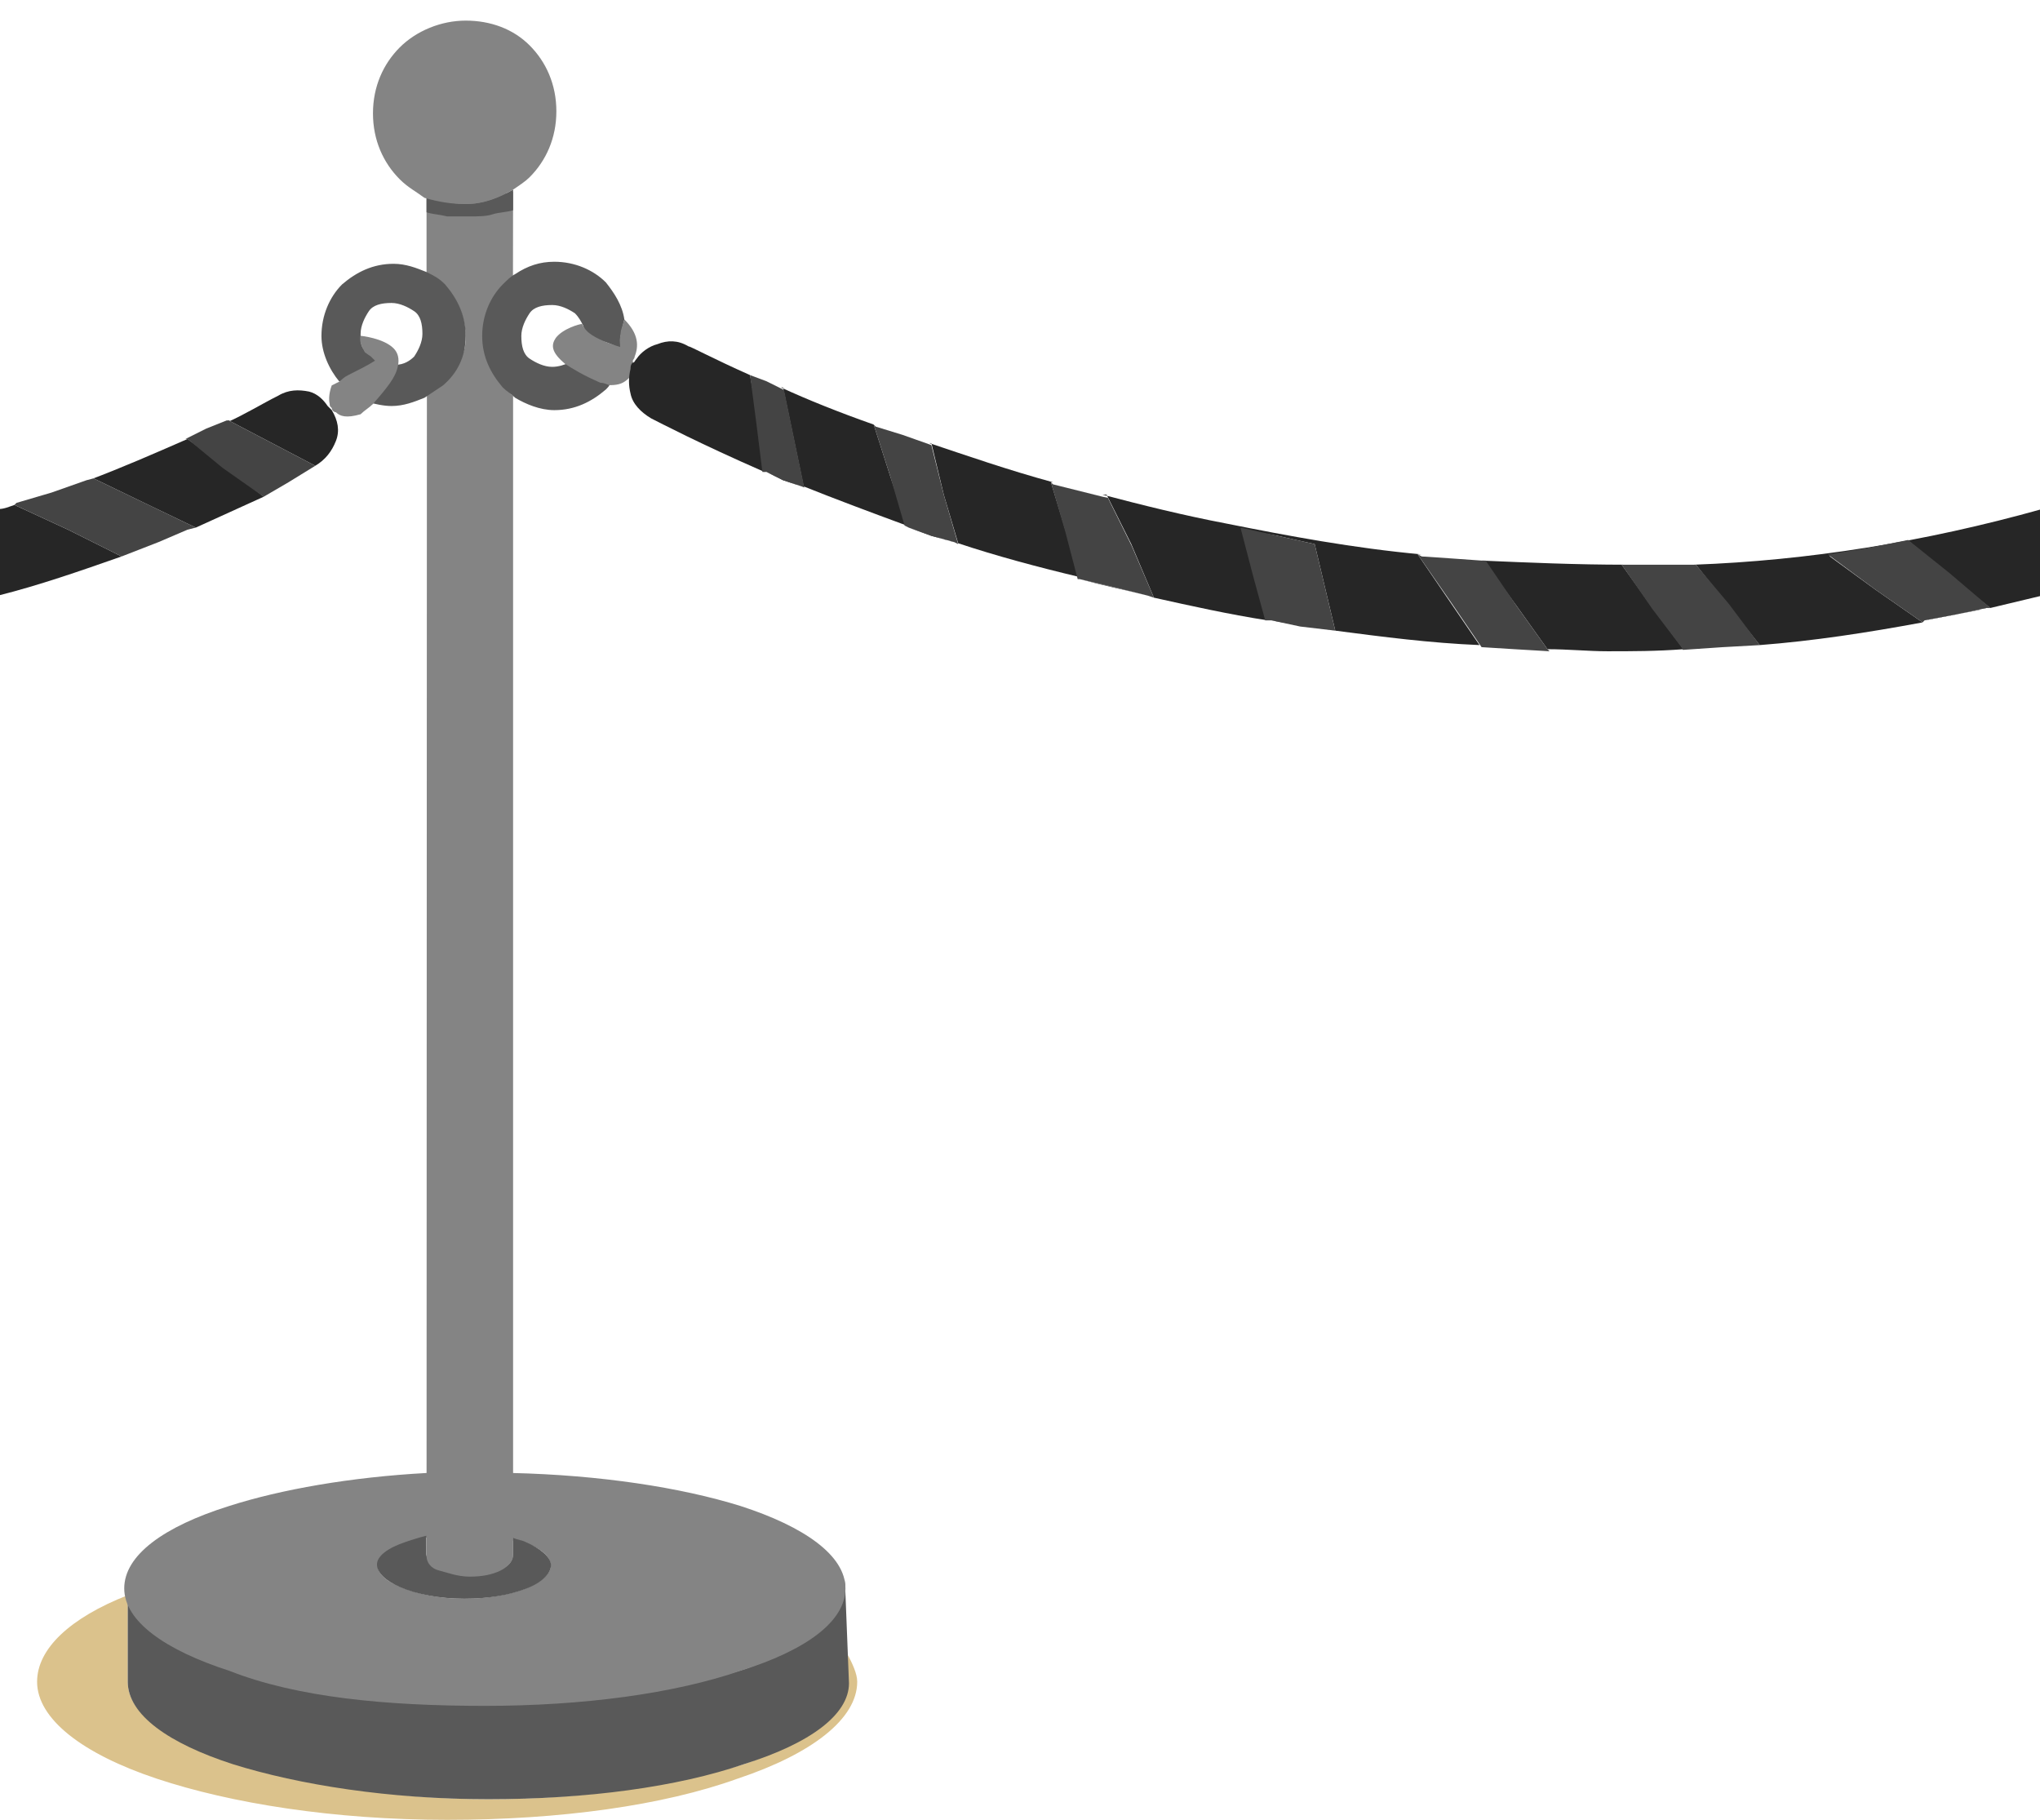 <?xml version="1.0" encoding="utf-8"?>
<!-- Generator: Adobe Illustrator 19.0.0, SVG Export Plug-In . SVG Version: 6.00 Build 0)  -->
<svg version="1.1" id="Layer_1" xmlns="http://www.w3.org/2000/svg" xmlns:xlink="http://www.w3.org/1999/xlink" x="0px" y="0px"
	 viewBox="-430 236.7 99 88.3" enable-background="new -430 236.7 99 88.3" xml:space="preserve">
<path fill="none" d="M-410.7,254.5c0.3,0,0.7-0.2,0.9-0.4c0.3-0.3,0.4-0.6,0.4-1.1c0-0.4-0.2-0.8-0.4-1.1c-0.2-0.3-0.6-0.4-1.1-0.4
	c-0.4,0-0.8,0.2-1.1,0.4s-0.4,0.6-0.4,1.1c0,0,1,0.1,1.5,0.6C-410.7,253.8-410.6,254.1-410.7,254.5z M-412,254
	C-412,254-412,254.1-412,254l0.2,0.2C-411.9,254.2-411.9,254.1-412,254z M-403.2,251.5c-0.4,0-0.8,0.2-1.1,0.4
	c-0.3,0.2-0.4,0.6-0.4,1.1c0,0.4,0.2,0.8,0.4,1.1c0.2,0.3,0.6,0.4,1.1,0.4c0.3,0,0.5-0.1,0.8-0.2c-0.6-0.5-0.6-0.8-0.4-1.1
	c0.3-0.4,1-0.6,1.1-0.6c-0.1-0.2-0.2-0.5-0.4-0.6C-402.4,251.7-402.8,251.5-403.2,251.5z"/>
<path fill="#262626" d="M-429.3,261.2c-0.3,0.1-0.5,0.2-0.8,0.2v4.2c2-0.5,4-1.2,6-1.9c0,0-2.6-1.3-2.6-1.3 M-415,255.7
	c-0.5-0.1-1-0.1-1.5,0.2c-0.8,0.4-1.6,0.9-2.5,1.3l0.1-0.1l2.1,1.1l2.1,1.1c0.5-0.3,0.8-0.7,1-1.2c0.2-0.5,0.1-1-0.2-1.5l-0.2-0.2
	C-414.3,256.1-414.6,255.8-415,255.7z M-424,263.6l3-1.2l-1.4,0.6L-424,263.6z M-416,260.1c0,0-1.1,0.6-1.1,0.6 M-420.9,258
	c-1.6,0.7-3.2,1.4-4.8,2l0.241-0.088L-423,261.1l2.5,1.2l3.3-1.5l-1.8-1.4C-419,259.4-420.9,258-420.9,258z"/>
<path fill="#444444" d="M-425.459,259.912L-425.8,260l-1.7,0.6l-1.7,0.5l-0.1,0.1l2.6,1.2l2.6,1.3l1.8-0.7l1.4-0.6l0.4-0.1
	l-2.618-1.259 M-418.9,257.1h-0.1l-1,0.4l-1,0.5h0.1l1.7,1.4l1.847,1.3l0.153,0.1l1.2-0.7l1.3-0.8l-2.1-1.1"/>
<path fill="#DBC28C" d="M-393.9,322.3c-3.2,1-7.6,1.7-12.4,1.7c-4.8,0-9.135-0.776-12.335-1.876c-3.2-1-5.165-2.224-5.165-3.824
	v-4.2c-2.8,1.1-4.4,2.6-4.4,4.2c0,1.8,2.2,3.5,5.8,4.7c3.6,1.2,8.6,2,14.1,2s10.5-0.7,14.1-2c3.6-1.2,5.8-2.9,5.8-4.7
	c0-0.4-0.244-0.888-0.444-1.287l-0.062,1.311C-389.006,319.824-390.7,321.2-393.9,322.3z"/>
<path fill="#595959" d="M-393.9,317.7c-3.2,1-7.6,1.7-12.4,1.7c-4.8,0-9.2-0.6-12.4-1.7c-3.2-1-5.1-2.4-5.1-4v4.6c0,1.6,2,3,5.1,4
	c3.2,1,7.6,1.7,12.4,1.7c4.8,0,9.2-0.6,12.4-1.7c3.2-1,5.1-2.4,5.1-3.929l-0.198-5.032C-388.998,314.768-390.7,316.6-393.9,317.7z"
	/>
<path fill="#848484" d="M-404.471,311.571c0.8,0.3,1.2,0.7,1.2,1.1s-0.5,0.8-1.2,1.1c-0.8,0.3-1.8,0.5-3,0.5
	c-1.2,0-2.153-0.212-2.953-0.512c-0.8-0.3-1.247-0.688-1.247-1.088s0.524-0.718,1.224-1.018c0.3-0.1,0.888-0.265,1.188-0.365
	l-0.024-3.118c-3.7,0.2-7.088,0.8-9.588,1.6c-3.2,1-5.1,2.4-5.1,4c0,1.6,2,3,5.1,4c3.294,1.294,7.6,1.7,12.4,1.7
	c4.8,0,9.2-0.6,12.4-1.7c3.2-1,5.1-2.4,5.1-4c0-1.6-2-3-5.1-4c-2.9-0.9-6.8-1.5-11.1-1.6v3.3
	C-404.871,311.371-404.671,311.471-404.471,311.571z"/>
<path fill="#595959" d="M-411.706,312.612c0,0.4,0.429,0.8,1.129,1.1c0.788,0.341,1.906,0.559,3.106,0.559
	c1.2,0,2.176-0.176,2.976-0.476c0.8-0.3,1.235-0.753,1.235-1.153s-0.547-0.829-1.247-1.129c-0.2-0.1-0.4-0.1-0.6-0.2v0.8
	c0,0.3-0.2,0.6-0.6,0.7c-0.4,0.1-0.9,0.3-1.5,0.3c-0.6,0-1.1-0.1-1.5-0.3c-0.4-0.2-0.6-0.5-0.6-0.7v-0.9c-0.4,0.1-0.7,0.2-1,0.3
	C-411.206,311.812-411.706,312.212-411.706,312.612z"/>
<path fill="#848484" d="M-406.435,252.959c0-1,0.294-1.547,0.894-2.247c0.2-0.2,0.235-0.294,0.435-0.494L-405.1,246
	c-0.3,0.1-0.6,0.1-1,0.2c-0.4,0.1-0.7,0.1-1.1,0.1c-0.4,0-0.8,0-1.1-0.1c-0.4,0-0.7-0.1-1-0.2v4l0.9,0.6c0.6,0.6,1,1.5,1,2.5
	s-0.518,1.276-1.118,1.976c-0.3,0.3-0.365,0.565-0.765,0.765L-409.3,312.2c0,0.3,0.2,0.6,0.6,0.7c0.4,0.1,0.9,0.3,1.5,0.3
	c0.6,0,1.1-0.1,1.5-0.3c0.4-0.2,0.6-0.5,0.6-0.7v-56.3c-0.2-0.1-0.324-0.447-0.524-0.647
	C-406.224,254.653-406.435,253.959-406.435,252.959z"/>
<path fill="#595959" d="M-407.2,247.2c0.4,0,0.8,0,1.1-0.1c0.3-0.1,0.7-0.1,1-0.2v-1c-0.7,0.4-1.5,0.7-2.3,0.7
	c-0.7,0-1.3-0.2-1.9-0.4v0.8c0.3,0.1,0.6,0.1,1,0.2C-408.3,247.2-407.2,247.2-407.2,247.2z"/>
<path fill="#848484" d="M-407.4,246.6c0.9,0,1.6-0.3,2.3-0.7c0.3-0.2,0.6-0.4,0.8-0.6c0.8-0.8,1.3-1.9,1.3-3.2
	c0-1.3-0.5-2.4-1.3-3.2c-0.8-0.8-1.9-1.2-3.1-1.2c-1.2,0-2.4,0.5-3.2,1.3c-0.8,0.8-1.3,1.9-1.3,3.2s0.5,2.4,1.3,3.2
	c0.4,0.4,0.8,0.6,1.2,0.9C-408.7,246.5-408.1,246.6-407.4,246.6z"/>
<path fill="#595959" d="M-407.4,253c0-1-0.4-1.8-1-2.5c-0.3-0.3-0.5-0.4-0.9-0.6c-0.5-0.2-1-0.4-1.6-0.4c-1,0-1.8,0.4-2.5,1
	c-0.6,0.6-1,1.5-1,2.5c0,0.8,0.371,1.618,0.871,2.218c0.1-0.1,0.753-0.041,0.694-0.282c0.4-0.2,0.865-0.471,1.165-0.671
	c0,0-0.259-0.194-0.259-0.294l-0.171-0.071l-0.2-0.2c-0.2-0.2-0.206-0.471-0.2-0.8c0-0.4,0.2-0.8,0.4-1.1c0.2-0.3,0.6-0.4,1.1-0.4
	c0.4,0,0.8,0.2,1.1,0.4c0.3,0.2,0.4,0.6,0.4,1.1c0,0.4-0.2,0.8-0.4,1.1c-0.2,0.2-0.5,0.4-0.9,0.4c-0.1,0.4-0.5,1-1.4,1.8
	c0.4,0.1,0.8,0.2,1.2,0.2c0.6,0,1.1-0.2,1.6-0.4l0.9-0.6C-407.8,254.8-407.4,254-407.4,253z M-402.4,254.3c-0.2,0.1-0.5,0.2-0.8,0.2
	c-0.4,0-0.8-0.2-1.1-0.4c-0.3-0.2-0.4-0.6-0.4-1.1c0-0.4,0.2-0.8,0.4-1.1c0.2-0.3,0.6-0.4,1.1-0.4c0.4,0,0.8,0.2,1.1,0.4
	c0.2,0.2,0.3,0.4,0.4,0.6c0.1,0.4,0.6,0.7,1.1,0.8c0.3,0.1,0.618,0.276,0.718,0.276l-0.018-0.476l0.1-0.5l0.1-0.4
	c-0.1-0.7-0.5-1.3-0.9-1.8c-0.6-0.6-1.5-1-2.5-1c-0.7,0-1.3,0.2-1.9,0.6c-0.2,0.1-0.4,0.3-0.6,0.5c-0.6,0.6-1,1.5-1,2.5
	s0.4,1.8,1,2.5c0.2,0.2,0.4,0.3,0.6,0.5c0.5,0.3,1.2,0.6,1.9,0.6c1,0,1.8-0.4,2.5-1c0.1-0.1,0.2-0.2,0.2-0.3c-0.1,0-0.3,0-0.4-0.1
	C-401.7,254.8-402.1,254.6-402.4,254.3z"/>
<path fill="#848484" d="M-410.7,254.5c0.1-0.4,0-0.7-0.2-0.9c-0.5-0.5-1.594-0.606-1.594-0.606c-0.1,0.3,0.1,0.6,0.2,0.8L-412,254
	l0.2,0.2c-0.3,0.2-0.9,0.5-1.3,0.7c-0.2,0.1-0.3,0.2-0.4,0.3l-0.4,0.2c0,0-0.2,0.5-0.1,0.9c0,0.1,0,0.1,0.1,0.2
	c0,0.1,0.1,0.2,0.2,0.2c0.2,0.2,0.5,0.3,1.2,0.1c0.2-0.2,0.4-0.3,0.6-0.5C-411.2,255.5-410.8,255-410.7,254.5z M-399.2,254
	c0.2-0.5,0.2-1.1-0.5-1.8l-0.165,0.535l-0.059,0.476l0.024,0.388c0.1,0,0.2,0,0.2,0.1c0,0,0.2,0.5,0.1,0.9c0,0.1-0.1,0.2-0.2,0.3
	l0.3-0.3c0-0.1,0.1-0.2,0.1-0.3C-399.3,254.2-399.2,254.1-399.2,254z"/>
<path fill="#848484" d="M-399.482,253.671c0,0-0.114,0-0.229-0.114c-0.229,0-0.458-0.114-0.801-0.229
	c-0.572-0.229-1.041-0.451-1.241-0.91c-0.114,0-0.934,0.223-1.277,0.681c-0.229,0.343-0.229,0.687,0.458,1.259
	c0.343,0.229,0.916,0.572,1.717,0.916c0.229,0,0.343,0.114,0.458,0.114c0.458,0,0.687-0.114,0.916-0.343
	c0.114-0.114,0.114-0.229,0.229-0.343C-399.253,254.243-399.367,253.671-399.482,253.671z"/>
<path fill="#262626" d="M-361.2,263.6h0.2c-3.3-0.3-6.5-0.9-9.5-1.5c-2.1-0.4-4.1-0.9-6-1.4h0.2l1.2,2.4l1.1,2.6
	c1.8,0.4,3.6,0.8,5.5,1.1l-0.6-2.2l-0.6-2.2l1.7,0.3l1.8,0.4l0.5,2.1l0.5,2.1c2.3,0.3,4.6,0.6,7,0.7l-1.5-2.2
	C-359.7,265.8-361.2,263.6-361.2,263.6z M-387.6,257.3c-1.7-0.6-3.2-1.2-4.5-1.8h0.1l0.5,2.4l0.5,2.4c1.5,0.6,3.1,1.2,5,1.9
	l-0.8-2.4L-387.6,257.3z M-392.8,259.6c0.5,0.2,1.1,0.5,1.7,0.7l-0.9-0.3C-392,260-392.8,259.6-392.8,259.6z M-393.6,254.9
	c-1.8-0.8-2.9-1.4-3-1.4c-0.5-0.3-1-0.3-1.5-0.1c-0.4,0.1-0.8,0.4-1,0.7c-0.1,0.1-0.1,0.2-0.2,0.2c-0.1,0.1-0.1,0.2-0.1,0.3
	c-0.1,0.4-0.1,0.8,0,1.2c0.1,0.5,0.5,0.9,1,1.2c0.4,0.2,2.3,1.2,5.5,2.6l-0.3-2.4C-393.2,257.2-393.6,254.9-393.6,254.9z
	 M-385.9,262.3l1.8,0.6c0.1,0,0.3,0.1,0.4,0.1l-1.1-0.3C-384.8,262.7-385.9,262.3-385.9,262.3z M-351.3,264.1h0.2
	c-2.4,0-4.7-0.1-7-0.2h0.1l1.6,2.2l1.5,2.1c1,0,2,0.1,2.9,0.1c1.2,0,2.4,0,3.7-0.1l-1.5-2C-349.8,266.2-351.3,264.1-351.3,264.1z
	 M-347.7,264.1l1.6,2l1.5,1.9c2.6-0.2,5.2-0.6,7.9-1.1l-2.3-1.6l-2.219-1.616l1.919-0.384l1.909-0.366l1.981,1.666l2,1.6l2.509-0.6
	v-4.2c-5.7,1.6-11.4,2.5-16.9,2.7C-347.8,264.1-347.7,264.1-347.7,264.1z"/>
<path fill="#262626" d="M-336.6,266.8c0.9-0.2,1.7-0.3,2.6-0.5c0.1,0,0.2-0.1,0.4-0.1l-1.4,0.3C-335,266.5-336.6,266.8-336.6,266.8z
	 M-377.6,264.8c1.1,0.3,2.1,0.5,3.3,0.8l-1.6-0.4L-377.6,264.8z M-379,260.1h0.1c-2.2-0.6-4.2-1.3-6-1.9h0.1l0.6,2.5l0.7,2.359
	c1.8,0.6,3.8,1.141,5.9,1.641l-0.7-2.3C-378.3,262.4-379,260.1-379,260.1z M-368.3,266.8c1,0.2,2,0.3,3.1,0.5l-1.6-0.3
	C-366.8,267-368.3,266.8-368.3,266.8z"/>
<path fill="#444444" d="M-391.953,255.622l-0.847-0.422l-0.8-0.3l0.3,2.3l0.3,2.4h0.2l0.8,0.4l0.9,0.3l0.131,0.056l-0.484-2.328
	 M-384.8,258.3l-0.138-0.053l-1.263-0.447l-1.3-0.4l-0.1-0.1l0.8,2.5l0.7,2.4l0.2,0.1l1.1,0.4l1.1,0.3l0.2,0.1l-0.7-2.4
	 M-376.234,260.856l-0.266-0.056l-1.2-0.3l-1.2-0.3l-0.1-0.1l0.7,2.4l0.6,2.3h0.1l1.7,0.4l1.6,0.4l0.3,0.1l-1.078-2.516
	 M-366.2,263.1l-1.8-0.4l-1.8-0.4l0.6,2.3l0.6,2.2h0.3l1.4,0.3l1.7,0.2l-0.5-2.1 M-357.9,263.9h-0.2l-1.4-0.1l-1.5-0.1l-0.2-0.1
	l1.6,2.3l1.5,2.2l1.6,0.1l1.7,0.1l-0.1-0.1l-1.5-2.1 M-347.7,264.1h-3.6l1.487,2.147l1.438,1.891l0.047,0.094l1.928-0.131l1.8-0.1
	l-1.5-2 M-337.4,262.9l-2,0.4l-1.9,0.3l2.3,1.7l2.3,1.6l0.1-0.1l1.6-0.3l1.4-0.3h0.2l-2-1.7"/>
</svg>
